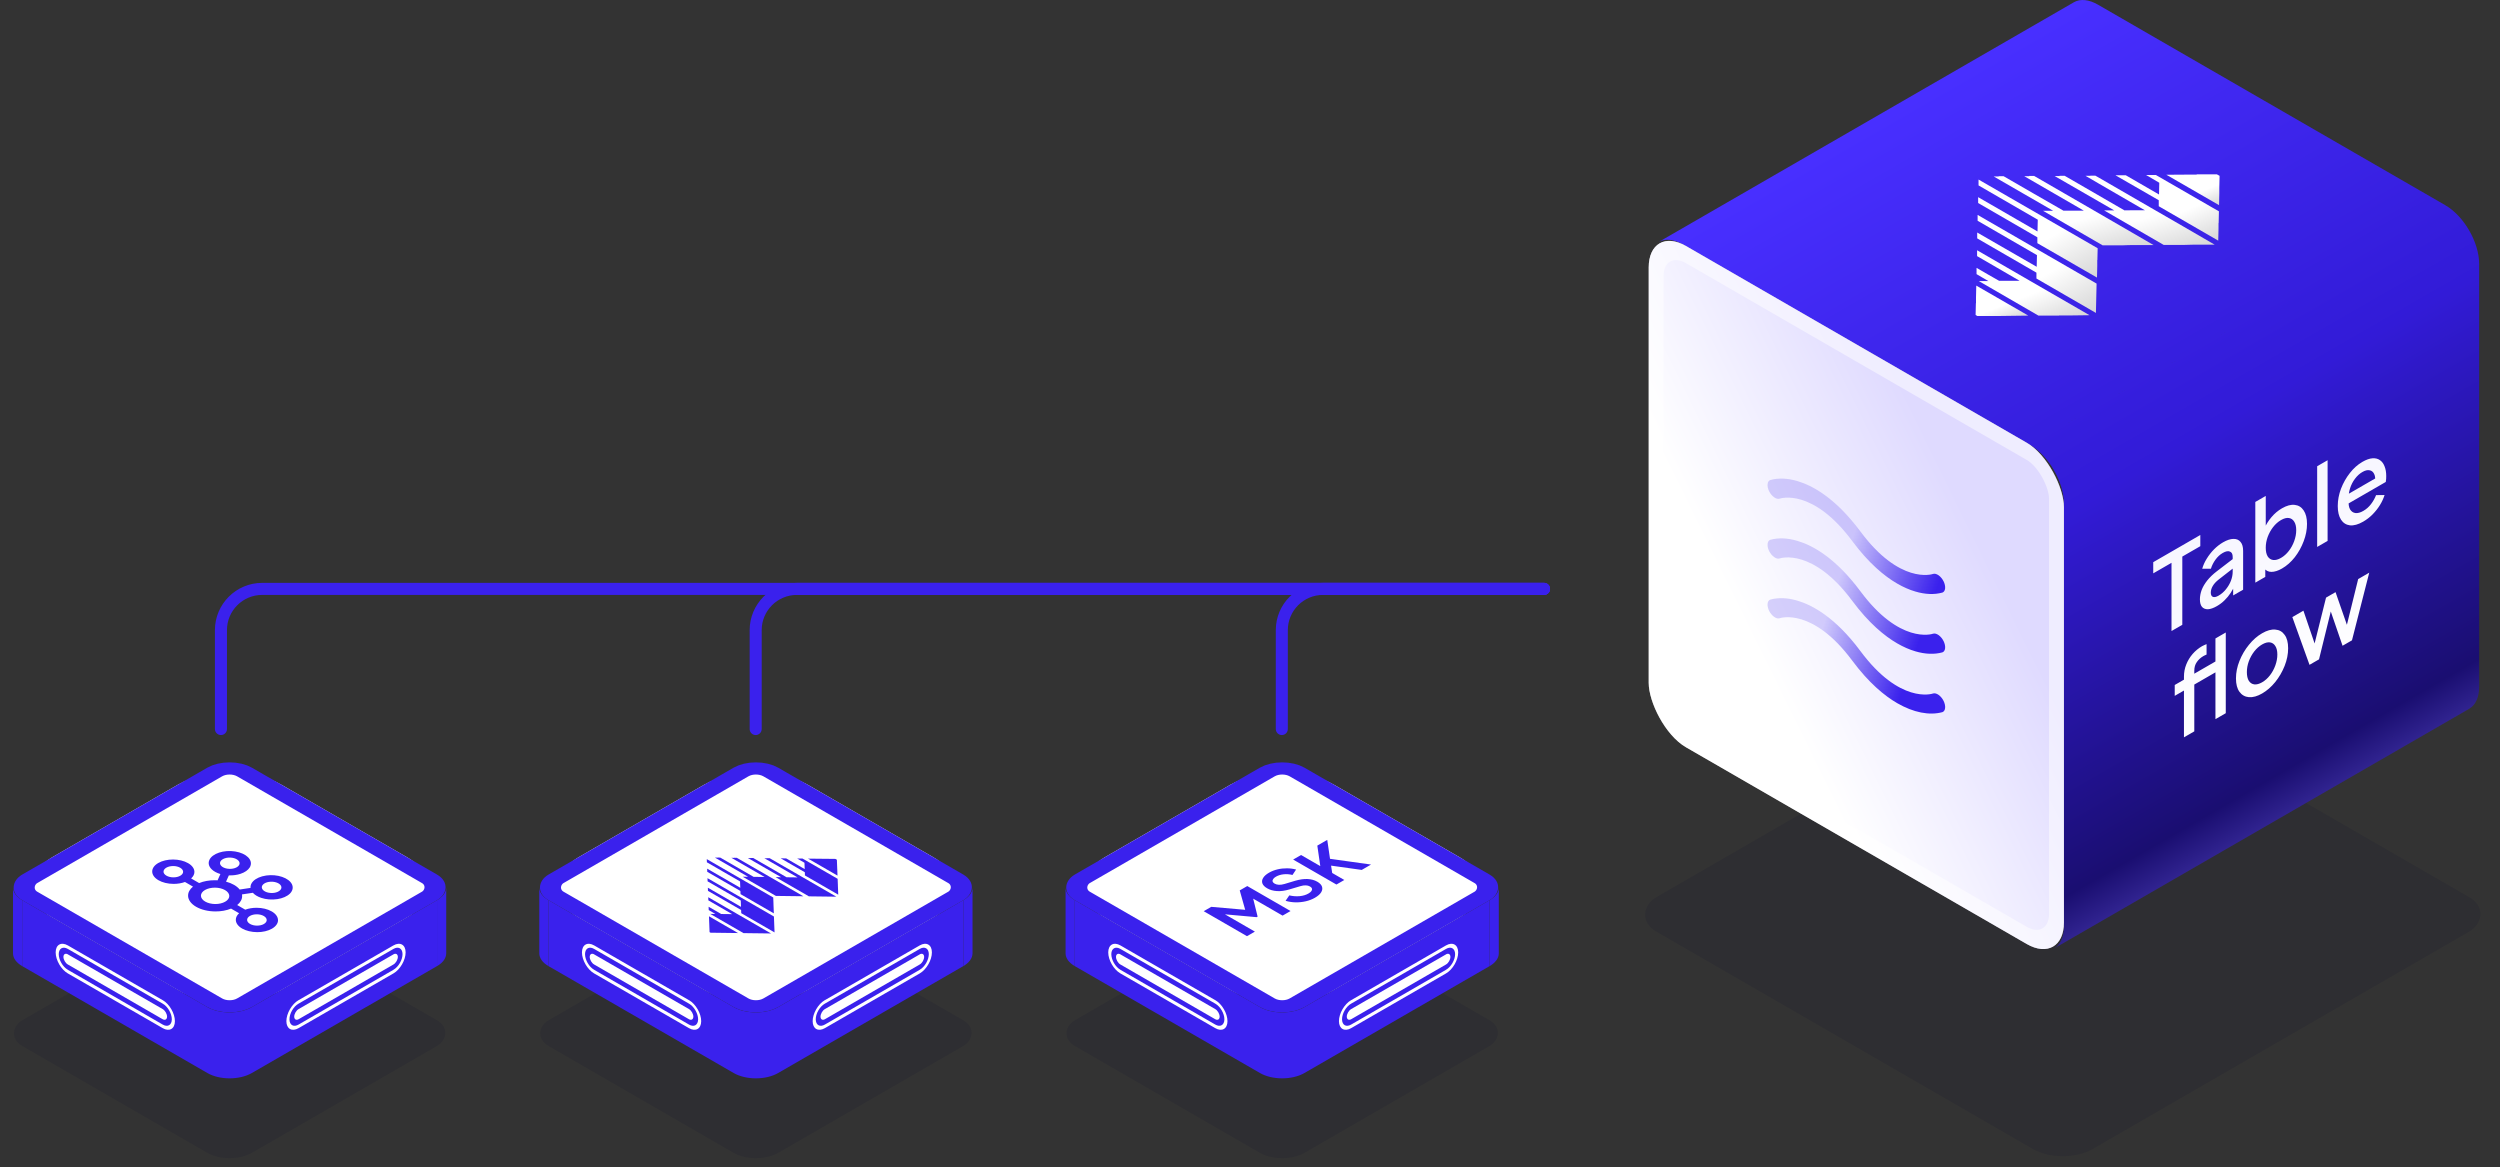 <svg width="1454" height="679" viewBox="0 0 1454 679" fill="none" xmlns="http://www.w3.org/2000/svg">
<rect x="0" y="0" width="1454" height="679" fill="#333333" stroke="none"/>
<path d="M898 342.5H152.5C139.245 342.5 128.5 353.245 128.5 366.5V424" stroke="#3A21ED" stroke-width="7" stroke-linecap="round" stroke-linejoin="bevel"/>
<path d="M898 342.5H463.5C450.245 342.5 439.5 353.245 439.5 366.5V424" stroke="#3A21ED" stroke-width="7" stroke-linecap="round" stroke-linejoin="bevel"/>
<path d="M898 342.5H769.5C756.245 342.5 745.5 353.245 745.5 366.5V424" stroke="#3A21ED" stroke-width="7" stroke-linecap="round" stroke-linejoin="bevel"/>
<rect width="292.966" height="292.966" rx="20" transform="matrix(0.866 0.5 -0.866 0.5 1199.71 385.328)" fill="#040531" fill-opacity="0.1"/>
<path d="M1441.88 399.438C1441.88 405.276 1439.95 410.002 1436.09 412.229L1194.59 551.658C1198.45 549.431 1200.38 544.705 1200.38 538.866L1441.88 399.438ZM1422.12 119.312C1433.04 125.613 1441.88 140.936 1441.88 153.536L1441.88 153.537V399.437L1200.38 538.865V292.963L1200.38 292.961C1200.38 280.361 1191.54 265.042 1180.62 258.742L1422.12 119.312ZM1206.17 1.315C1210.03 -0.911 1215.08 -0.22 1220.14 2.698L1220.14 2.697L1422.12 119.311L1180.62 258.74L978.644 142.127L978.642 142.129C973.585 139.209 968.528 138.518 964.67 140.745L1206.17 1.315Z" fill="url(#paint0_linear_37_1023)"/>
<path d="M1262.95 367.011V327.331L1252.32 333.469V326.959L1279.7 311.149V317.659L1269.23 323.704V363.384L1262.95 367.011ZM1289.35 352.513C1287.38 353.65 1285.64 354.26 1284.14 354.342C1282.67 354.363 1281.53 353.908 1280.7 352.978C1279.88 352.007 1279.47 350.55 1279.47 348.607C1279.47 346.789 1279.81 344.96 1280.49 343.12C1281.2 341.26 1282.3 339.411 1283.76 337.571C1285.23 335.732 1287.07 333.965 1289.29 332.27L1299.39 324.52V330.038L1290.47 336.982C1288.86 338.243 1287.68 339.524 1286.93 340.826C1286.18 342.087 1285.8 343.379 1285.8 344.701C1285.8 345.983 1286.22 346.799 1287.04 347.15C1287.9 347.44 1288.99 347.202 1290.31 346.437C1291.96 345.487 1293.39 344.247 1294.61 342.717C1295.86 341.167 1296.83 339.514 1297.51 337.757C1298.19 335.959 1298.53 334.213 1298.53 332.518V323.9C1298.53 322.247 1297.99 321.214 1296.92 320.8C1295.88 320.325 1294.48 320.594 1292.73 321.606C1291.12 322.536 1289.71 323.849 1288.49 325.543C1287.31 327.176 1286.43 328.922 1285.86 330.782L1280.81 330.782C1281.35 328.819 1282.22 326.866 1283.44 324.923C1284.66 322.939 1286.07 321.131 1287.68 319.498C1289.33 317.845 1291.07 316.491 1292.89 315.437C1295.18 314.115 1297.2 313.443 1298.96 313.422C1300.75 313.381 1302.13 313.97 1303.09 315.189C1304.1 316.347 1304.6 318.083 1304.6 320.397V342.965L1298.8 346.313V340.237L1300.03 339.71C1299.35 341.467 1298.48 343.151 1297.4 344.763C1296.36 346.355 1295.16 347.812 1293.8 349.134C1292.48 350.436 1290.99 351.563 1289.35 352.513ZM1327.21 330.654C1324.95 331.956 1322.89 332.607 1321.03 332.607C1319.21 332.587 1317.79 331.853 1316.79 330.406L1317.49 328.701V335.521L1311.69 338.869V291.935L1317.76 288.432V308.768L1316.79 307.714C1317.87 305.193 1319.3 302.878 1321.09 300.77C1322.88 298.662 1324.92 296.947 1327.21 295.624C1329.96 294.033 1332.43 293.372 1334.62 293.64C1336.84 293.888 1338.57 294.973 1339.83 296.895C1341.11 298.797 1341.76 301.401 1341.76 304.707C1341.76 308.014 1341.11 311.362 1339.83 314.751C1338.57 318.12 1336.86 321.22 1334.67 324.051C1332.49 326.841 1330 329.042 1327.21 330.654ZM1326.62 324.485C1328.34 323.493 1329.86 322.14 1331.18 320.424C1332.51 318.709 1333.54 316.808 1334.3 314.72C1335.08 312.571 1335.48 310.442 1335.48 308.334C1335.48 306.226 1335.08 304.573 1334.3 303.374C1333.54 302.155 1332.51 301.452 1331.18 301.266C1329.86 301.08 1328.34 301.483 1326.62 302.475C1324.94 303.447 1323.41 304.8 1322.05 306.536C1320.73 308.252 1319.67 310.163 1318.89 312.271C1318.13 314.359 1317.76 316.456 1317.76 318.564C1317.76 320.672 1318.13 322.357 1318.89 323.617C1319.67 324.816 1320.73 325.508 1322.05 325.694C1323.41 325.86 1324.94 325.457 1326.62 324.485ZM1347.66 318.102V271.168L1353.73 267.665V314.599L1347.66 318.102ZM1374.46 303.373C1371.56 305.047 1368.98 305.771 1366.73 305.543C1364.51 305.254 1362.77 304.148 1361.52 302.226C1360.27 300.263 1359.64 297.628 1359.64 294.321C1359.64 290.932 1360.27 287.574 1361.52 284.246C1362.81 280.898 1364.53 277.86 1366.67 275.132C1368.82 272.363 1371.26 270.193 1373.98 268.622C1376.16 267.362 1378.11 266.669 1379.83 266.545C1381.55 266.421 1383 266.783 1384.18 267.63C1385.36 268.436 1386.26 269.635 1386.86 271.226C1387.51 272.797 1387.83 274.678 1387.83 276.868C1387.83 277.406 1387.81 277.974 1387.78 278.573C1387.74 279.173 1387.67 279.751 1387.56 280.309L1364.42 293.67V288.09L1384.13 276.713L1381.23 280.929C1381.58 278.697 1381.46 276.972 1380.85 275.752C1380.28 274.471 1379.38 273.727 1378.17 273.52C1376.98 273.252 1375.59 273.582 1373.98 274.512C1372.37 275.442 1370.93 276.744 1369.68 278.418C1368.43 280.051 1367.46 281.932 1366.78 284.06C1366.1 286.148 1365.83 288.369 1365.98 290.725C1365.8 293.102 1366.07 294.931 1366.78 296.212C1367.53 297.473 1368.57 298.196 1369.9 298.382C1371.26 298.548 1372.8 298.134 1374.51 297.142C1376.27 296.13 1377.75 294.817 1378.97 293.205C1380.22 291.573 1381.21 289.826 1381.92 287.966L1386.86 287.904C1386.29 289.806 1385.4 291.748 1384.18 293.732C1383 295.654 1381.57 297.473 1379.88 299.188C1378.24 300.842 1376.43 302.237 1374.46 303.373ZM1270.19 428.832V401.614L1264.82 404.714V398.39L1270.19 395.29V393.554C1270.19 391.033 1270.63 388.666 1271.53 386.455C1272.42 384.202 1273.66 382.167 1275.23 380.348C1276.84 378.509 1278.69 376.99 1280.76 375.791C1281.16 375.564 1281.61 375.347 1282.11 375.14C1282.61 374.892 1283.02 374.716 1283.34 374.613V380.689C1283.05 380.772 1282.73 380.916 1282.37 381.123C1282.02 381.288 1281.73 381.433 1281.52 381.557C1279.9 382.487 1278.62 383.665 1277.65 385.091C1276.68 386.476 1276.2 388.139 1276.2 390.082V391.818L1290.11 383.789V390.113L1276.2 398.142V425.36L1270.19 428.832ZM1288.5 418.261V371.327L1294.51 367.855V414.789L1288.5 418.261ZM1315.64 403.335C1312.85 404.947 1310.29 405.66 1307.96 405.474C1305.67 405.267 1303.84 404.234 1302.48 402.374C1301.12 400.514 1300.44 397.91 1300.44 394.562C1300.44 391.173 1301.12 387.783 1302.48 384.394C1303.84 380.963 1305.67 377.843 1307.96 375.032C1310.25 372.18 1312.81 369.938 1315.64 368.305C1318.5 366.652 1321.06 365.939 1323.32 366.166C1325.61 366.331 1327.41 367.354 1328.74 369.235C1330.1 371.054 1330.78 373.658 1330.78 377.047C1330.78 380.436 1330.1 383.846 1328.74 387.277C1327.38 390.708 1325.55 393.849 1323.26 396.701C1320.97 399.512 1318.43 401.723 1315.64 403.335ZM1315.64 396.825C1317.36 395.833 1318.88 394.479 1320.2 392.764C1321.53 391.049 1322.56 389.147 1323.32 387.06C1324.1 384.911 1324.5 382.782 1324.5 380.674C1324.5 378.566 1324.1 376.913 1323.32 375.714C1322.56 374.495 1321.53 373.792 1320.2 373.606C1318.88 373.42 1317.36 373.823 1315.64 374.815C1313.95 375.786 1312.43 377.14 1311.07 378.876C1309.75 380.591 1308.69 382.503 1307.91 384.611C1307.15 386.698 1306.78 388.796 1306.78 390.904C1306.78 393.012 1307.15 394.696 1307.91 395.957C1308.69 397.156 1309.75 397.848 1311.07 398.034C1312.43 398.199 1313.95 397.796 1315.64 396.825ZM1343.21 386.671L1333.22 358.895L1339.67 355.175L1347.29 377.495L1345.04 378.797L1352.82 347.58L1358.35 344.387L1366.09 366.645L1363.83 367.947L1371.51 336.792L1377.95 333.072L1367.91 372.411L1362.43 375.573L1354.59 352.757L1356.58 351.61L1348.74 383.478L1343.21 386.671Z" fill="url(#paint1_linear_37_1023)"/>
<path d="M1149.24 172.929V176.342H1149.17L1149.01 183.169L1150.02 183.79H1161.89L1179.66 183.557L1149.4 166.102L1149.24 172.929Z" fill="url(#paint2_linear_37_1023)"/>
<path d="M1174.54 163.313H1162.67C1162.67 163.39 1149.56 155.787 1149.56 155.787V159.434C1149.48 159.434 1156.46 163.468 1156.46 163.468H1150.87L1185.55 183.561H1197.5V183.483H1203.4L1215.27 183.328L1149.87 145.547V148.96L1174.61 163.313H1174.54Z" fill="url(#paint3_linear_37_1023)"/>
<path d="M1184.7 148.336L1184.54 155.163L1163.52 143.06L1149.94 135.225V138.638L1157.55 143.06L1184.39 158.577V161.99L1218.99 182.006L1219.22 171.765L1219.38 164.938L1150.18 124.984V128.398L1184.62 148.336H1184.7Z" fill="url(#paint4_linear_37_1023)"/>
<path d="M1185.17 127.777L1185.01 134.604L1150.49 114.666V118.08L1184.93 138.018V141.431L1219.61 161.447L1219.77 154.62V151.207H1219.84L1220 144.38L1217.05 142.673L1150.72 104.426V107.839L1185.17 127.777Z" fill="url(#paint5_linear_37_1023)"/>
<path d="M1180.28 102.491H1177.33L1211.93 122.507H1200.06C1200.06 122.584 1165.31 102.491 1165.31 102.491H1162.36L1162.51 102.646H1159.56L1194.09 122.584H1188.19L1222.87 142.678H1234.74C1234.74 142.6 1240.64 142.522 1240.64 142.522H1252.51C1252.51 142.445 1183.07 102.336 1183.07 102.336H1180.12L1180.28 102.491Z" fill="url(#paint6_linear_37_1023)"/>
<path d="M1215.89 102.257H1212.94L1220.77 106.834L1245.13 120.954L1247.46 122.273H1241.49L1235.59 122.351L1200.84 102.257H1197.81L1197.97 102.412H1195.02L1220.46 117.075L1229.62 122.351H1223.72L1258.4 142.444H1270.27L1276.17 142.289H1288.04C1288.04 142.211 1251.03 120.876 1251.03 120.876L1220.85 103.421L1218.68 102.18H1215.73L1215.89 102.335V102.257Z" fill="url(#paint7_linear_37_1023)"/>
<path d="M1254.06 101.789H1248.16L1255.84 106.289L1255.69 113.116L1236.37 101.944H1230.47V102.022L1255.53 116.452V119.943L1290.13 139.958L1290.29 133.131V129.718H1290.37L1290.52 122.891L1286.57 120.641L1254.14 101.944H1253.98L1254.06 101.789Z" fill="url(#paint8_linear_37_1023)"/>
<path d="M1277.64 101.557H1271.75L1259.95 101.635L1290.6 119.323L1290.75 112.496V109.083L1290.91 102.256L1289.36 101.402H1277.56L1277.64 101.557Z" fill="url(#paint9_linear_37_1023)"/>
<rect width="278.859" height="291.534" rx="25" transform="matrix(0.866 0.5 0 1 958.883 130.555)" fill="url(#paint10_linear_37_1023)"/>
<rect x="4.33" y="7.5" width="268.859" height="281.534" rx="20" transform="matrix(0.866 0.5 0 1 959.463 128.39)" stroke="white" stroke-opacity="0.5" stroke-width="10"/>
<path d="M1028.92 285.723C1028.22 284.287 1027.9 282.792 1028.03 281.564C1028.16 280.337 1028.73 279.477 1029.62 279.172C1034.3 277.895 1039.62 278.097 1045.27 279.766C1053.94 282.283 1067.39 289.428 1082.02 309.116C1104.83 339.858 1123.55 334.088 1124.31 333.778C1125.21 333.503 1126.35 333.799 1127.49 334.604C1128.62 335.409 1129.66 336.66 1130.39 338.095C1131.09 339.532 1131.41 341.027 1131.28 342.254C1131.15 343.481 1130.57 344.341 1129.69 344.646C1125 345.923 1119.68 345.722 1114.03 344.052C1110.56 343.047 1107 341.492 1103.43 339.423C1095.9 335.075 1086.86 327.559 1077.28 314.703C1054.47 283.96 1035.75 289.73 1035 290.04C1034.09 290.316 1032.95 290.02 1031.82 289.215C1030.68 288.41 1029.65 287.158 1028.92 285.723ZM1124.31 368.551C1123.55 368.861 1104.83 374.631 1082.02 343.889C1067.39 324.201 1053.94 317.056 1045.27 314.539C1039.62 312.87 1034.3 312.668 1029.62 313.945C1028.73 314.25 1028.16 315.11 1028.03 316.337C1027.9 317.565 1028.22 319.06 1028.92 320.496C1029.65 321.931 1030.68 323.183 1031.82 323.988C1032.95 324.793 1034.09 325.089 1035 324.813C1035.75 324.503 1054.47 318.733 1077.28 349.476C1086.86 362.332 1095.9 369.848 1103.43 374.196C1107 376.265 1110.56 377.82 1114.03 378.825C1119.68 380.495 1125 380.696 1129.69 379.419C1130.57 379.114 1131.15 378.254 1131.28 377.027C1131.41 375.8 1131.09 374.305 1130.39 372.868C1129.66 371.433 1128.62 370.182 1127.49 369.377C1126.35 368.572 1125.21 368.276 1124.31 368.551ZM1124.31 403.324C1123.55 403.635 1104.83 409.405 1082.02 378.662C1067.39 358.974 1053.94 351.83 1045.27 349.312C1039.62 347.643 1034.3 347.441 1029.62 348.719C1028.73 349.023 1028.16 349.883 1028.03 351.11C1027.9 352.338 1028.22 353.833 1028.92 355.269C1029.65 356.704 1030.68 357.956 1031.82 358.761C1032.95 359.566 1034.09 359.862 1035 359.586C1035.75 359.276 1054.47 353.506 1077.28 384.249C1086.86 397.105 1095.9 404.621 1103.43 408.969C1112.88 414.414 1122.07 416.243 1129.69 414.192C1130.57 413.887 1131.15 413.027 1131.28 411.8C1131.41 410.573 1131.09 409.078 1130.39 407.641C1129.66 406.206 1128.62 404.955 1127.49 404.15C1126.35 403.345 1125.21 403.049 1124.31 403.324Z" fill="url(#paint11_linear_37_1023)"/>
<rect width="154.202" height="154.202" rx="15" transform="matrix(0.866 0.5 -0.866 0.5 439.635 523.77)" fill="#040531" fill-opacity="0.1"/>
<rect width="154.202" height="154.202" rx="35" transform="matrix(0.866 0.5 -0.866 0.5 439.633 439)" fill="white"/>
<rect y="5" width="144.202" height="144.202" rx="10" transform="matrix(0.866 0.5 -0.866 0.5 443.963 441.5)" fill="white" stroke="#3A21ED" stroke-width="10"/>
<path d="M313.654 516.102C313.654 519.013 315.698 521.648 319.002 523.556V561.894C315.698 559.986 313.654 557.35 313.654 554.439V516.102Z" fill="#3A21ED"/>
<path d="M560.265 561.888L452.546 624.08C445.415 628.197 433.853 628.196 426.723 624.079L319.004 561.889V523.551L426.724 585.742C433.854 589.859 445.414 589.859 452.545 585.742L560.265 523.551V561.888Z" fill="#3A21ED"/>
<path d="M565.616 516.102C565.616 519.013 563.572 521.648 560.268 523.556V561.894C563.572 559.986 565.616 557.35 565.616 554.439V516.102Z" fill="#3A21ED"/>
<path d="M345.579 555.061C344.173 554.252 343.023 554.891 342.98 556.509C342.98 558.128 344.131 560.13 345.536 560.94L400.657 592.76C402.063 593.569 403.213 592.93 403.256 591.311C403.256 589.693 402.105 587.691 400.7 586.881L345.536 555.061H345.579Z" fill="white"/>
<path d="M400.742 581.69C404.661 583.948 407.813 589.443 407.813 593.916C407.813 598.388 404.576 600.22 400.699 597.962L345.536 566.142C341.617 563.885 338.465 558.39 338.465 553.917C338.465 549.444 341.66 547.612 345.579 549.87L400.699 581.69H400.742ZM345.579 564.055L400.699 595.875C403.596 597.579 405.981 596.216 406.024 592.851C406.024 589.485 403.681 585.396 400.742 583.735L345.579 551.915C342.682 550.211 340.297 551.574 340.254 554.897C340.254 558.262 342.597 562.351 345.536 564.012L345.579 564.055Z" fill="white"/>
<path d="M534.882 555.061C536.288 554.252 537.438 554.891 537.48 556.509C537.48 558.128 536.33 560.13 534.925 560.94L479.804 592.76C478.398 593.569 477.248 592.93 477.205 591.311C477.205 589.693 478.356 587.691 479.761 586.881L534.925 555.061H534.882Z" fill="white"/>
<path d="M479.715 581.69C475.796 583.948 472.644 589.443 472.644 593.916C472.644 598.388 475.881 600.22 479.758 597.962L534.921 566.142C538.84 563.885 541.992 558.39 541.992 553.917C541.992 549.444 538.797 547.612 534.878 549.87L479.758 581.69H479.715ZM534.878 564.055L479.758 595.875C476.861 597.579 474.476 596.216 474.433 592.851C474.433 589.485 476.776 585.396 479.715 583.735L534.878 551.915C537.775 550.211 540.161 551.574 540.203 554.897C540.203 558.262 537.86 562.351 534.921 564.012L534.878 564.055Z" fill="white"/>
<path d="M412.481 536.595L412.55 538.437L412.546 538.434L412.688 542.13L413.254 542.457L419.656 542.539L429.229 542.662L412.343 532.913L412.475 536.592L412.481 536.595Z" fill="#3A21ED"/>
<path d="M425.84 531.664L419.453 531.59L412.124 527.358L412.189 529.305L416.076 531.55L413.047 531.516L432.414 542.698L438.845 542.786L438.835 542.78L442.026 542.821L448.427 542.903L411.911 521.82L411.981 523.651L425.84 531.664Z" fill="#3A21ED"/>
<path d="M430.825 523.727L430.967 527.42L419.255 520.655L411.686 516.285L411.757 518.134L416.052 520.614L431.038 529.258L431.109 531.114L450.474 542.295L450.26 536.748L450.118 533.05L411.472 510.738L411.544 512.595L430.825 523.727Z" fill="#3A21ED"/>
<path d="M430.413 512.637L430.555 516.335L411.274 505.203L411.345 507.06L430.612 518.184L430.697 520.025L450.062 531.213L449.919 527.515L449.848 525.658L449.861 525.666L449.72 521.977L449.706 521.969L448.062 521.02L411.06 499.656L411.131 501.513L430.413 512.637Z" fill="#3A21ED"/>
<path d="M426.977 498.927L425.382 498.907L444.691 510.055L438.287 509.972L418.881 498.768L417.3 498.748L417.397 498.804L415.803 498.784L435.084 509.924L431.896 509.89L451.246 521.062L457.637 521.144L460.826 521.185L467.244 521.268L428.488 498.892L426.88 498.871L426.977 498.927Z" fill="#3A21ED"/>
<path d="M446.174 499.174L444.566 499.145L448.958 501.681L462.563 509.543L463.875 510.301L460.673 510.26L457.484 510.219L438.079 499.015L436.457 498.994L436.554 499.05L434.973 499.022L449.171 507.22L454.282 510.17L451.08 510.137L470.43 521.309L476.835 521.391L480.023 521.432L486.414 521.514L465.752 509.584L448.888 499.848L447.658 499.138L446.077 499.118L446.174 499.174Z" fill="#3A21ED"/>
<path d="M466.763 499.341L463.601 499.306L467.879 501.776L468.016 505.469L457.229 499.241L454.058 499.211L454.087 499.228L468.084 507.299L468.154 509.162L487.52 520.343L487.378 516.647L487.307 514.805L487.317 514.811L487.165 511.109L484.958 509.835L466.851 499.392L466.763 499.341Z" fill="#3A21ED"/>
<path d="M479.499 499.47L479.507 499.474L476.348 499.442L469.975 499.375L487.085 509.254L486.953 505.564L486.943 505.558L486.872 503.727L486.73 500.031L485.88 499.541L479.499 499.47Z" fill="#3A21ED"/>
<rect width="154.202" height="154.202" rx="15" transform="matrix(0.866 0.5 -0.866 0.5 133.547 523.766)" fill="#040531" fill-opacity="0.1"/>
<rect width="154.202" height="154.202" rx="35" transform="matrix(0.866 0.5 -0.866 0.5 133.543 439)" fill="white"/>
<rect y="5" width="144.202" height="144.202" rx="10" transform="matrix(0.866 0.5 -0.866 0.5 137.873 441.5)" fill="white" stroke="#3A21ED" stroke-width="10"/>
<path d="M7.562 516.102C7.562 519.013 9.606 521.648 12.911 523.556V561.894C9.606 559.986 7.562 557.35 7.562 554.439V516.102Z" fill="#3A21ED"/>
<path d="M254.175 561.888L146.456 624.08C139.325 628.197 127.764 628.197 120.633 624.08V585.742C127.763 589.859 139.324 589.859 146.455 585.742L254.175 523.551V561.888ZM120.632 585.742V624.08L12.912 561.889V523.551L120.632 585.742Z" fill="#3A21ED"/>
<path d="M259.524 516.102C259.524 519.013 257.48 521.648 254.176 523.556V561.894C257.48 559.986 259.524 557.35 259.524 554.439V516.102Z" fill="#3A21ED"/>
<path d="M39.489 555.061C38.083 554.252 36.933 554.891 36.891 556.509C36.891 558.128 38.041 560.13 39.447 560.94L94.567 592.76C95.973 593.569 97.123 592.93 97.166 591.311C97.166 589.693 96.016 587.691 94.61 586.881L39.447 555.061H39.489Z" fill="white"/>
<path d="M94.652 581.69C98.571 583.948 101.723 589.443 101.723 593.916C101.723 598.388 98.486 600.22 94.609 597.962L39.446 566.142C35.527 563.885 32.375 558.39 32.375 553.917C32.375 549.444 35.57 547.612 39.489 549.87L94.609 581.69H94.652ZM39.489 564.055L94.609 595.875C97.506 597.579 99.891 596.216 99.934 592.851C99.934 589.485 97.591 585.396 94.652 583.735L39.489 551.915C36.592 550.211 34.207 551.574 34.164 554.897C34.164 558.262 36.507 562.351 39.446 564.012L39.489 564.055Z" fill="white"/>
<path d="M228.79 555.061C230.196 554.252 231.346 554.891 231.389 556.509C231.389 558.128 230.238 560.13 228.833 560.94L173.712 592.76C172.306 593.569 171.156 592.93 171.114 591.311C171.114 589.693 172.264 587.691 173.669 586.881L228.833 555.061H228.79Z" fill="white"/>
<path d="M173.627 581.69C169.708 583.948 166.556 589.443 166.556 593.916C166.556 598.388 169.793 600.22 173.67 597.962L228.833 566.142C232.752 563.885 235.904 558.39 235.904 553.917C235.904 549.444 232.71 547.612 228.791 549.87L173.67 581.69H173.627ZM228.791 564.055L173.67 595.875C170.773 597.579 168.388 596.216 168.345 592.851C168.345 589.485 170.688 585.396 173.627 583.735L228.791 551.915C231.687 550.211 234.073 551.574 234.115 554.897C234.115 558.262 231.772 562.351 228.833 564.012L228.791 564.055Z" fill="white"/>
<path d="M100.751 503.692C100.008 503.687 99.27 503.768 98.581 503.929C97.893 504.091 97.267 504.331 96.742 504.634C96.216 504.938 95.801 505.299 95.52 505.697C95.24 506.094 95.1 506.52 95.109 506.949L95.09 506.96C95.108 507.836 95.723 508.672 96.802 509.288C97.932 509.941 99.387 510.268 100.828 510.27H100.867C102.302 510.281 103.738 509.968 104.849 509.326C105.962 508.684 106.514 507.85 106.505 507.014L106.494 506.999C106.491 506.166 105.921 505.328 104.791 504.675C103.667 504.026 102.212 503.692 100.759 503.687L100.751 503.692ZM153.477 537.402C154.591 536.759 155.128 535.917 155.125 535.085L155.111 535.068C155.111 534.237 154.533 533.394 153.417 532.749C152.287 532.097 150.834 531.764 149.379 531.758L149.371 531.763C148.625 531.756 147.884 531.836 147.193 531.999C146.502 532.162 145.875 532.403 145.35 532.71C144.822 533.011 144.406 533.371 144.127 533.768C143.848 534.166 143.713 534.591 143.729 535.02L143.71 535.031C143.727 535.868 144.294 536.711 145.424 537.364C146.543 538.01 148.004 538.341 149.442 538.341L149.484 538.342C150.917 538.349 152.367 538.043 153.477 537.402ZM162.924 517.748C163.649 517.024 163.897 516.136 163.47 515.256L163.401 515.131C162.967 514.336 162.029 513.665 160.775 513.252C160.13 513.03 159.415 512.885 158.671 512.824C157.928 512.764 157.171 512.79 156.445 512.9L156.349 512.911C154.938 513.14 153.74 513.681 153.014 514.416C152.273 515.134 152.052 516.038 152.477 516.91C152.887 517.783 153.88 518.486 155.158 518.922C156.432 519.343 157.972 519.497 159.488 519.274L159.493 519.271C161.006 519.043 162.183 518.479 162.924 517.748ZM125.039 516.257C123.96 516.25 122.89 516.367 121.89 516.601C120.891 516.836 119.982 517.183 119.218 517.622C117.62 518.545 116.845 519.763 116.862 520.978C116.881 522.192 117.7 523.409 119.329 524.35C120.957 525.29 123.068 525.767 125.188 525.785C126.264 525.79 127.332 525.672 128.328 525.437C129.324 525.201 130.229 524.854 130.99 524.414C131.752 523.975 132.353 523.452 132.761 522.877C133.169 522.302 133.374 521.686 133.364 521.064C133.334 519.841 132.507 518.622 130.879 517.681C129.25 516.741 127.144 516.267 125.039 516.257ZM115.82 513.592C118.532 512.475 121.751 511.925 124.975 511.947L124.986 511.941C125.496 511.942 126.028 511.963 126.541 511.995L128.181 508.34C126.045 507.709 124.27 506.736 123.068 505.538C122.25 504.734 121.715 503.845 121.492 502.922C121.27 501.998 121.365 501.059 121.773 500.157L121.798 500.091C122.203 499.208 122.908 498.38 123.873 497.656C124.838 496.932 126.043 496.326 127.417 495.873C130.118 494.982 133.442 494.69 136.732 495.211L136.738 495.215C140.012 495.733 142.646 496.978 144.237 498.548C145.056 499.352 145.593 500.241 145.817 501.165C146.04 502.089 145.945 503.03 145.537 503.932L145.317 504.435L145.262 504.467C144.305 506.049 142.395 507.379 139.879 508.214C137.822 508.889 135.468 509.205 133.105 509.121L131.463 512.768C134.968 513.701 137.781 515.325 139.397 517.349L145.708 516.397C145.551 514.992 146.122 513.648 147.279 512.486C148.068 511.681 149.132 510.976 150.406 510.415C151.68 509.854 153.139 509.448 154.693 509.221L154.888 509.182L154.894 509.185C158.001 508.757 161.274 509.041 164.027 509.977C166.851 510.93 168.92 512.482 169.792 514.302L169.867 514.428L169.845 514.424C170.641 516.199 170.215 518.083 168.657 519.68C167.858 520.481 166.791 521.182 165.519 521.742C164.247 522.303 162.795 522.712 161.246 522.946L161.23 522.937C158.073 523.41 154.72 523.14 151.906 522.187C149.835 521.494 148.153 520.471 147.061 519.241L140.739 520.192C140.791 520.488 140.818 520.785 140.819 521.082L140.822 521.096C140.865 522.986 139.861 524.835 137.956 526.372L142.638 529.075C144.627 528.336 146.948 527.95 149.313 527.965L149.33 527.968C152.463 527.979 155.619 528.69 158.03 530.083C160.436 531.472 161.651 533.287 161.682 535.099L161.701 535.117C161.718 536.043 161.415 536.963 160.809 537.821C160.204 538.679 159.309 539.459 158.176 540.115C157.04 540.767 155.692 541.282 154.208 541.631C152.724 541.98 151.135 542.154 149.533 542.145L149.528 542.148L149.503 542.134C146.239 542.116 143.118 541.36 140.808 540.029C138.397 538.637 137.165 536.812 137.151 535.002L137.14 534.996L137.146 534.993C137.119 533.629 137.786 532.29 139.064 531.142L134.381 528.439C131.721 529.539 128.52 530.117 125.248 530.091L125.218 530.092C121.03 530.069 117.024 529.097 114.065 527.386C110.973 525.6 109.424 523.268 109.382 520.95L109.399 520.94C109.35 519.049 110.346 517.199 112.243 515.657L107.58 512.965C105.586 513.698 103.268 514.081 100.905 514.069L100.9 514.073L100.889 514.066C97.62 514.048 94.493 513.29 92.183 511.955C89.782 510.569 88.548 508.742 88.526 506.928L88.526 506.922C88.503 505.997 88.802 505.078 89.404 504.22C90.007 503.362 90.901 502.583 92.034 501.928C94.407 500.558 97.535 499.881 100.693 499.894L100.699 499.897L100.704 499.894C103.843 499.908 107.004 500.623 109.404 502.009C111.819 503.403 113.034 505.218 113.067 507.032L113.075 507.043C113.095 508.409 112.429 509.748 111.157 510.9L115.82 513.592ZM135.09 498.874L135.004 498.863C133.573 498.646 132.051 498.761 130.766 499.184C130.118 499.397 129.551 499.683 129.098 500.024C128.645 500.365 128.316 500.756 128.128 501.172L128.134 501.169C127.729 502.039 127.993 502.933 128.737 503.671C129.481 504.403 130.705 504.979 132.224 505.22L132.268 505.223C133.775 505.457 135.294 505.318 136.531 504.903C137.799 504.499 138.774 503.796 139.16 502.927L139.188 502.882C139.537 502.048 139.312 501.169 138.559 500.429C137.797 499.67 136.552 499.112 135.09 498.874Z" fill="#3A21ED"/>
<rect width="154.202" height="154.202" rx="15" transform="matrix(0.866 0.5 -0.866 0.5 745.723 523.766)" fill="#040531" fill-opacity="0.1"/>
<rect width="154.202" height="154.202" rx="35" transform="matrix(0.866 0.5 -0.866 0.5 745.721 439)" fill="white"/>
<rect y="5" width="144.202" height="144.202" rx="10" transform="matrix(0.866 0.5 -0.866 0.5 750.051 441.5)" fill="white" stroke="#3A21ED" stroke-width="10"/>
<path d="M619.74 516.098C619.74 519.009 621.784 521.644 625.088 523.552V561.89C621.784 559.982 619.74 557.346 619.74 554.435V516.098Z" fill="#3A21ED"/>
<path d="M866.353 561.888L758.634 624.08C751.503 628.197 739.941 628.196 732.811 624.079L625.092 561.889V523.551L732.812 585.742C739.942 589.859 751.502 589.859 758.633 585.742L866.353 523.551V561.888Z" fill="#3A21ED"/>
<path d="M871.702 516.098C871.702 519.009 869.658 521.644 866.354 523.552V561.89C869.658 559.982 871.702 557.346 871.702 554.435V516.098Z" fill="#3A21ED"/>
<path d="M651.667 555.061C650.261 554.252 649.111 554.891 649.068 556.509C649.068 558.128 650.219 560.13 651.624 560.94L706.745 592.76C708.151 593.569 709.301 592.93 709.343 591.311C709.343 589.693 708.193 587.691 706.788 586.881L651.624 555.061H651.667Z" fill="white"/>
<path d="M706.83 581.69C710.749 583.948 713.901 589.443 713.901 593.916C713.901 598.388 710.664 600.22 706.787 597.962L651.624 566.142C647.705 563.885 644.553 558.39 644.553 553.917C644.553 549.444 647.748 547.612 651.666 549.87L706.787 581.69H706.83ZM651.666 564.055L706.787 595.875C709.684 597.579 712.069 596.216 712.112 592.851C712.112 589.485 709.769 585.396 706.83 583.735L651.666 551.915C648.77 550.211 646.384 551.574 646.342 554.897C646.342 558.262 648.685 562.351 651.624 564.012L651.666 564.055Z" fill="white"/>
<path d="M840.968 555.061C842.374 554.252 843.524 554.891 843.566 556.509C843.566 558.128 842.416 560.13 841.011 560.94L785.89 592.76C784.484 593.569 783.334 592.93 783.291 591.311C783.291 589.693 784.441 587.691 785.847 586.881L841.011 555.061H840.968Z" fill="white"/>
<path d="M785.803 581.69C781.884 583.948 778.732 589.443 778.732 593.916C778.732 598.388 781.969 600.22 785.846 597.962L841.009 566.142C844.928 563.885 848.08 558.39 848.08 553.917C848.08 549.444 844.885 547.612 840.966 549.87L785.846 581.69H785.803ZM840.966 564.055L785.846 595.875C782.949 597.579 780.564 596.216 780.521 592.851C780.521 589.485 782.864 585.396 785.803 583.735L840.966 551.915C843.863 550.211 846.248 551.574 846.291 554.897C846.291 558.262 843.948 562.351 841.009 564.012L840.966 564.055Z" fill="white"/>
<path d="M725.248 544.479L700.085 529.951L704.476 527.416L726.7 529.366L724.606 530.575L721.026 517.861L725.417 515.326L750.579 529.854L745.952 532.525L726.025 521.02L728.254 520.24L731.429 533.11L730.888 533.422L708.833 531.453L709.914 530.322L729.841 541.827L725.248 544.479ZM764.784 522.121C763.185 523.044 761.407 523.733 759.448 524.188C757.511 524.63 755.53 524.838 753.503 524.812C751.477 524.76 749.54 524.461 747.694 523.915L749.855 520.756C751.904 521.237 753.92 521.386 755.901 521.204C757.86 521.009 759.56 520.496 761.001 519.664C761.812 519.196 762.386 518.721 762.724 518.24C763.061 517.733 763.163 517.259 763.028 516.817C762.915 516.362 762.544 515.952 761.913 515.588C761.17 515.159 760.337 514.938 759.414 514.925C758.491 514.886 757.455 515.042 756.306 515.393L749.923 517.285C747.356 518.065 744.969 518.39 742.763 518.26C740.556 518.13 738.631 517.59 736.987 516.641C735.546 515.809 734.623 514.873 734.218 513.833C733.835 512.78 733.97 511.714 734.623 510.635C735.276 509.53 736.424 508.503 738.068 507.554C739.577 506.683 741.232 506.04 743.033 505.624C744.812 505.195 746.624 504.993 748.471 505.019C750.317 505.019 752.096 505.253 753.807 505.721L751.713 508.88C749.957 508.438 748.246 508.308 746.579 508.49C744.891 508.659 743.393 509.121 742.087 509.875C741.322 510.317 740.781 510.785 740.466 511.279C740.128 511.76 740.027 512.234 740.162 512.702C740.297 513.144 740.68 513.547 741.31 513.911C742.008 514.314 742.853 514.542 743.844 514.594C744.812 514.633 745.904 514.47 747.12 514.106L753.199 512.273C755.856 511.493 758.254 511.149 760.393 511.24C762.555 511.318 764.48 511.844 766.169 512.819C767.61 513.651 768.511 514.6 768.871 515.666C769.231 516.732 769.073 517.824 768.398 518.942C767.722 520.06 766.518 521.12 764.784 522.121ZM777.263 514.448L752.1 499.921L756.694 497.269L769.798 504.835L768.11 505.303L766.151 491.809L771.926 488.474L773.784 501.13L770.812 499.102L797.392 502.826L791.988 505.946L774.155 503.45L774.797 507.721L781.856 511.796L777.263 514.448Z" fill="#3A21ED"/>
<defs>
<linearGradient id="paint0_linear_37_1023" x1="1044.57" y1="5.37535e-06" x2="1361.98" y2="551.659" gradientUnits="userSpaceOnUse">
<stop offset="0.132" stop-color="#482FFF"/>
<stop offset="0.49" stop-color="#341DDB"/>
<stop offset="0.531" stop-color="#321BD7"/>
<stop offset="0.531" stop-color="#321BD6"/>
<stop offset="0.833" stop-color="#1A0E71"/>
<stop offset="0.995" stop-color="#8270FF"/>
</linearGradient>
<linearGradient id="paint1_linear_37_1023" x1="1320.97" y1="275.514" x2="1382.44" y2="381.987" gradientUnits="userSpaceOnUse">
<stop stop-color="#F6F5FF"/>
<stop offset="1" stop-color="white"/>
</linearGradient>
<linearGradient id="paint2_linear_37_1023" x1="1160.35" y1="156.203" x2="1178.38" y2="201.877" gradientUnits="userSpaceOnUse">
<stop offset="0.438" stop-color="white"/>
<stop offset="1" stop-color="#999999"/>
</linearGradient>
<linearGradient id="paint3_linear_37_1023" x1="1173.86" y1="124.274" x2="1212.68" y2="222.373" gradientUnits="userSpaceOnUse">
<stop offset="0.438" stop-color="white"/>
<stop offset="1" stop-color="#999999"/>
</linearGradient>
<linearGradient id="paint4_linear_37_1023" x1="1175.63" y1="93.075" x2="1248.29" y2="222.445" gradientUnits="userSpaceOnUse">
<stop offset="0.438" stop-color="white"/>
<stop offset="1" stop-color="#999999"/>
</linearGradient>
<linearGradient id="paint5_linear_37_1023" x1="1176.2" y1="72.516" x2="1248.82" y2="201.956" gradientUnits="userSpaceOnUse">
<stop offset="0.438" stop-color="white"/>
<stop offset="1" stop-color="#999999"/>
</linearGradient>
<linearGradient id="paint6_linear_37_1023" x1="1193.94" y1="79.761" x2="1226.79" y2="190.411" gradientUnits="userSpaceOnUse">
<stop offset="0.438" stop-color="white"/>
<stop offset="1" stop-color="#999999"/>
</linearGradient>
<linearGradient id="paint7_linear_37_1023" x1="1229.42" y1="79.648" x2="1262.13" y2="190.135" gradientUnits="userSpaceOnUse">
<stop offset="0.438" stop-color="white"/>
<stop offset="1" stop-color="#999999"/>
</linearGradient>
<linearGradient id="paint8_linear_37_1023" x1="1252.69" y1="80.429" x2="1294.34" y2="176.239" gradientUnits="userSpaceOnUse">
<stop offset="0.438" stop-color="white"/>
<stop offset="1" stop-color="#999999"/>
</linearGradient>
<linearGradient id="paint9_linear_37_1023" x1="1271.4" y1="91.374" x2="1289.71" y2="137.611" gradientUnits="userSpaceOnUse">
<stop offset="0.438" stop-color="white"/>
<stop offset="1" stop-color="#999999"/>
</linearGradient>
<linearGradient id="paint10_linear_37_1023" x1="3.39555e-06" y1="292.003" x2="242.465" y2="99.614" gradientUnits="userSpaceOnUse">
<stop offset="0.346" stop-color="white"/>
<stop offset="1" stop-color="#DFDAFF"/>
</linearGradient>
<linearGradient id="paint11_linear_37_1023" x1="1144.94" y1="346.437" x2="991.906" y2="295.073" gradientUnits="userSpaceOnUse">
<stop offset="0.117" stop-color="#3A21ED"/>
<stop offset="0.462" stop-color="#3A21ED" stop-opacity="0.2"/>
</linearGradient>
</defs>
</svg>
